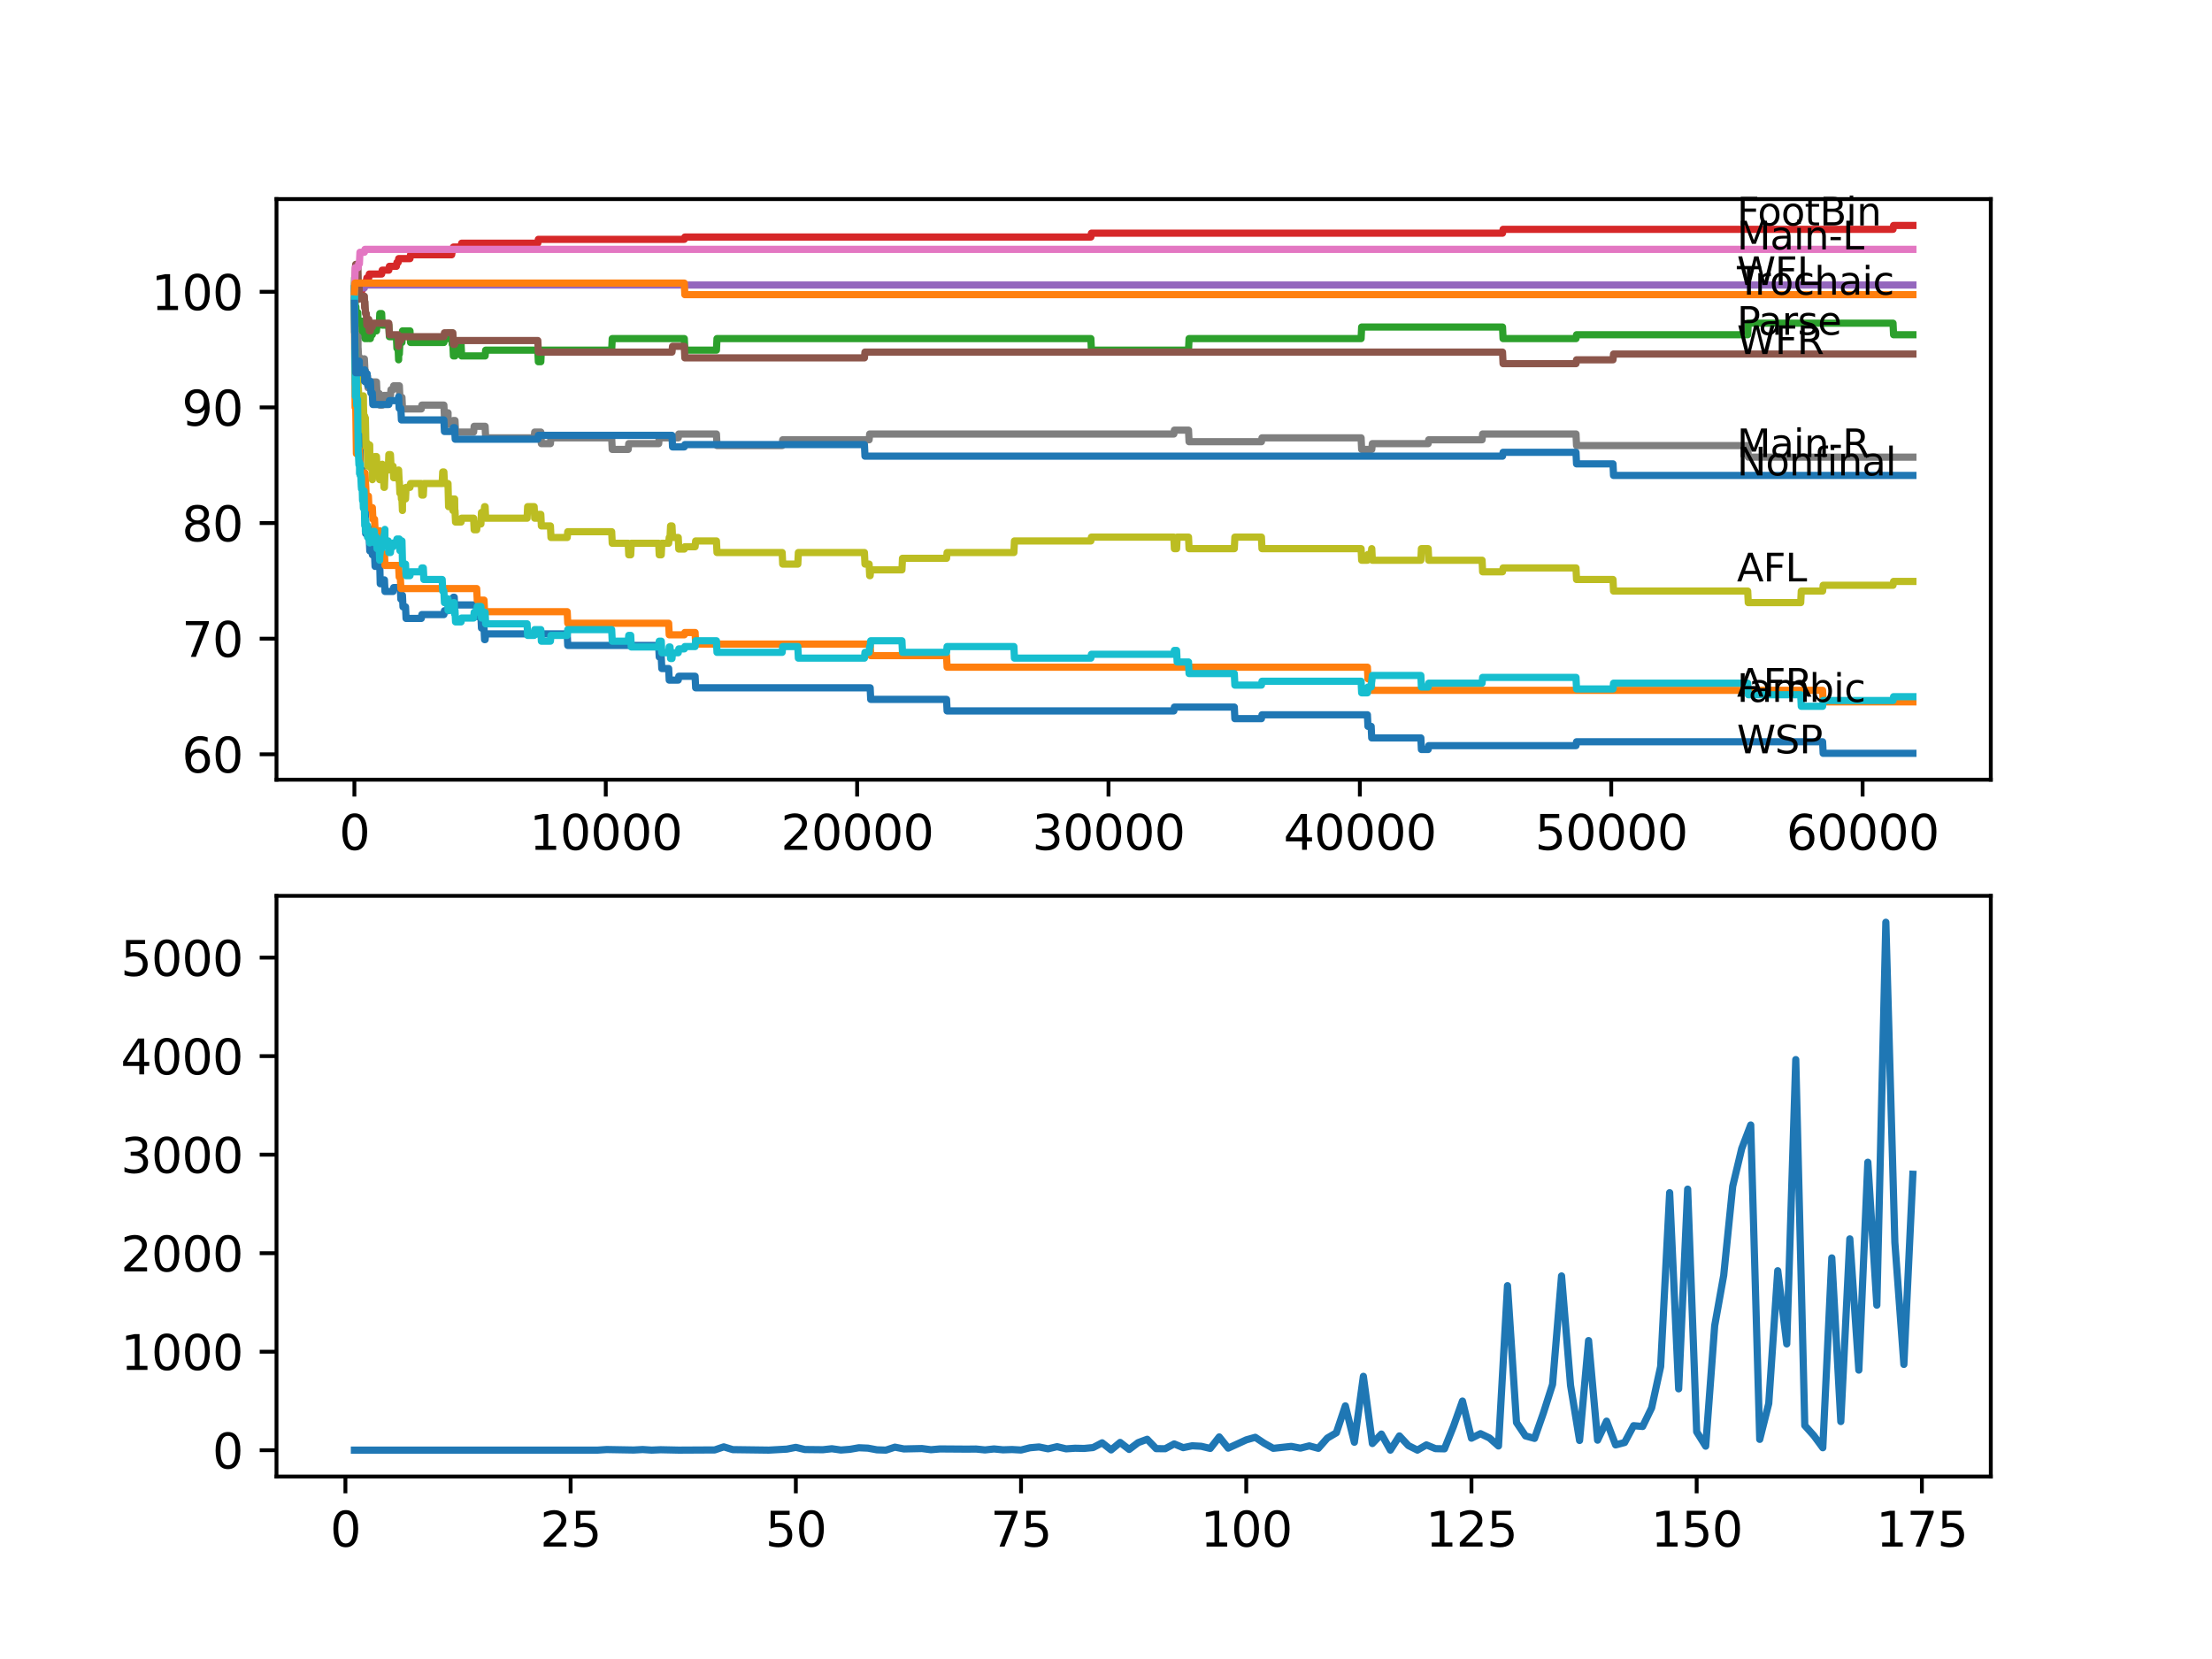 <?xml version="1.0" encoding="utf-8" standalone="no"?>
<!DOCTYPE svg PUBLIC "-//W3C//DTD SVG 1.1//EN"
  "http://www.w3.org/Graphics/SVG/1.1/DTD/svg11.dtd">
<svg xmlns:xlink="http://www.w3.org/1999/xlink" width="460.8pt" height="345.6pt" viewBox="0 0 460.8 345.6" xmlns="http://www.w3.org/2000/svg" version="1.1">
 <defs>
  <style type="text/css">*{stroke-linejoin: round; stroke-linecap: butt}</style>
 </defs>
 <g id="figure_1">
  <g id="patch_1">
   <path d="M 0 345.6 
L 460.8 345.6 
L 460.8 0 
L 0 0 
z
" style="fill: #ffffff"/>
  </g>
  <g id="axes_1">
   <g id="patch_2">
    <path d="M 57.6 162.432 
L 414.72 162.432 
L 414.72 41.472 
L 57.6 41.472 
z
" style="fill: #ffffff"/>
   </g>
   <g id="matplotlib.axis_1">
    <g id="xtick_1">
     <g id="line2d_1">
      <defs>
       <path id="mf531af4b86" d="M 0 0 
L 0 3.5 
" style="stroke: #000000; stroke-width: 0.8"/>
      </defs>
      <g>
       <use xlink:href="#mf531af4b86" x="73.827" y="162.432" style="stroke: #000000; stroke-width: 0.8"/>
      </g>
     </g>
     <g id="text_1">
      <!-- 0 -->
      <g transform="translate(70.646 177.03)scale(0.1 -0.1)">
       <defs>
        <path id="DejaVuSans-30" d="M 2034 4250 
Q 1547 4250 1301 3770 
Q 1056 3291 1056 2328 
Q 1056 1369 1301 889 
Q 1547 409 2034 409 
Q 2525 409 2770 889 
Q 3016 1369 3016 2328 
Q 3016 3291 2770 3770 
Q 2525 4250 2034 4250 
z
M 2034 4750 
Q 2819 4750 3233 4129 
Q 3647 3509 3647 2328 
Q 3647 1150 3233 529 
Q 2819 -91 2034 -91 
Q 1250 -91 836 529 
Q 422 1150 422 2328 
Q 422 3509 836 4129 
Q 1250 4750 2034 4750 
z
" transform="scale(0.016)"/>
       </defs>
       <use xlink:href="#DejaVuSans-30"/>
      </g>
     </g>
    </g>
    <g id="xtick_2">
     <g id="line2d_2">
      <g>
       <use xlink:href="#mf531af4b86" x="126.192" y="162.432" style="stroke: #000000; stroke-width: 0.8"/>
      </g>
     </g>
     <g id="text_2">
      <!-- 10000 -->
      <g transform="translate(110.286 177.03)scale(0.1 -0.1)">
       <defs>
        <path id="DejaVuSans-31" d="M 794 531 
L 1825 531 
L 1825 4091 
L 703 3866 
L 703 4441 
L 1819 4666 
L 2450 4666 
L 2450 531 
L 3481 531 
L 3481 0 
L 794 0 
L 794 531 
z
" transform="scale(0.016)"/>
       </defs>
       <use xlink:href="#DejaVuSans-31"/>
       <use xlink:href="#DejaVuSans-30" x="63.623"/>
       <use xlink:href="#DejaVuSans-30" x="127.246"/>
       <use xlink:href="#DejaVuSans-30" x="190.869"/>
       <use xlink:href="#DejaVuSans-30" x="254.492"/>
      </g>
     </g>
    </g>
    <g id="xtick_3">
     <g id="line2d_3">
      <g>
       <use xlink:href="#mf531af4b86" x="178.556" y="162.432" style="stroke: #000000; stroke-width: 0.8"/>
      </g>
     </g>
     <g id="text_3">
      <!-- 20000 -->
      <g transform="translate(162.65 177.03)scale(0.1 -0.1)">
       <defs>
        <path id="DejaVuSans-32" d="M 1228 531 
L 3431 531 
L 3431 0 
L 469 0 
L 469 531 
Q 828 903 1448 1529 
Q 2069 2156 2228 2338 
Q 2531 2678 2651 2914 
Q 2772 3150 2772 3378 
Q 2772 3750 2511 3984 
Q 2250 4219 1831 4219 
Q 1534 4219 1204 4116 
Q 875 4013 500 3803 
L 500 4441 
Q 881 4594 1212 4672 
Q 1544 4750 1819 4750 
Q 2544 4750 2975 4387 
Q 3406 4025 3406 3419 
Q 3406 3131 3298 2873 
Q 3191 2616 2906 2266 
Q 2828 2175 2409 1742 
Q 1991 1309 1228 531 
z
" transform="scale(0.016)"/>
       </defs>
       <use xlink:href="#DejaVuSans-32"/>
       <use xlink:href="#DejaVuSans-30" x="63.623"/>
       <use xlink:href="#DejaVuSans-30" x="127.246"/>
       <use xlink:href="#DejaVuSans-30" x="190.869"/>
       <use xlink:href="#DejaVuSans-30" x="254.492"/>
      </g>
     </g>
    </g>
    <g id="xtick_4">
     <g id="line2d_4">
      <g>
       <use xlink:href="#mf531af4b86" x="230.921" y="162.432" style="stroke: #000000; stroke-width: 0.8"/>
      </g>
     </g>
     <g id="text_4">
      <!-- 30000 -->
      <g transform="translate(215.015 177.03)scale(0.1 -0.1)">
       <defs>
        <path id="DejaVuSans-33" d="M 2597 2516 
Q 3050 2419 3304 2112 
Q 3559 1806 3559 1356 
Q 3559 666 3084 287 
Q 2609 -91 1734 -91 
Q 1441 -91 1130 -33 
Q 819 25 488 141 
L 488 750 
Q 750 597 1062 519 
Q 1375 441 1716 441 
Q 2309 441 2620 675 
Q 2931 909 2931 1356 
Q 2931 1769 2642 2001 
Q 2353 2234 1838 2234 
L 1294 2234 
L 1294 2753 
L 1863 2753 
Q 2328 2753 2575 2939 
Q 2822 3125 2822 3475 
Q 2822 3834 2567 4026 
Q 2313 4219 1838 4219 
Q 1578 4219 1281 4162 
Q 984 4106 628 3988 
L 628 4550 
Q 988 4650 1302 4700 
Q 1616 4750 1894 4750 
Q 2613 4750 3031 4423 
Q 3450 4097 3450 3541 
Q 3450 3153 3228 2886 
Q 3006 2619 2597 2516 
z
" transform="scale(0.016)"/>
       </defs>
       <use xlink:href="#DejaVuSans-33"/>
       <use xlink:href="#DejaVuSans-30" x="63.623"/>
       <use xlink:href="#DejaVuSans-30" x="127.246"/>
       <use xlink:href="#DejaVuSans-30" x="190.869"/>
       <use xlink:href="#DejaVuSans-30" x="254.492"/>
      </g>
     </g>
    </g>
    <g id="xtick_5">
     <g id="line2d_5">
      <g>
       <use xlink:href="#mf531af4b86" x="283.285" y="162.432" style="stroke: #000000; stroke-width: 0.8"/>
      </g>
     </g>
     <g id="text_5">
      <!-- 40000 -->
      <g transform="translate(267.379 177.03)scale(0.1 -0.1)">
       <defs>
        <path id="DejaVuSans-34" d="M 2419 4116 
L 825 1625 
L 2419 1625 
L 2419 4116 
z
M 2253 4666 
L 3047 4666 
L 3047 1625 
L 3713 1625 
L 3713 1100 
L 3047 1100 
L 3047 0 
L 2419 0 
L 2419 1100 
L 313 1100 
L 313 1709 
L 2253 4666 
z
" transform="scale(0.016)"/>
       </defs>
       <use xlink:href="#DejaVuSans-34"/>
       <use xlink:href="#DejaVuSans-30" x="63.623"/>
       <use xlink:href="#DejaVuSans-30" x="127.246"/>
       <use xlink:href="#DejaVuSans-30" x="190.869"/>
       <use xlink:href="#DejaVuSans-30" x="254.492"/>
      </g>
     </g>
    </g>
    <g id="xtick_6">
     <g id="line2d_6">
      <g>
       <use xlink:href="#mf531af4b86" x="335.65" y="162.432" style="stroke: #000000; stroke-width: 0.8"/>
      </g>
     </g>
     <g id="text_6">
      <!-- 50000 -->
      <g transform="translate(319.744 177.03)scale(0.1 -0.1)">
       <defs>
        <path id="DejaVuSans-35" d="M 691 4666 
L 3169 4666 
L 3169 4134 
L 1269 4134 
L 1269 2991 
Q 1406 3038 1543 3061 
Q 1681 3084 1819 3084 
Q 2600 3084 3056 2656 
Q 3513 2228 3513 1497 
Q 3513 744 3044 326 
Q 2575 -91 1722 -91 
Q 1428 -91 1123 -41 
Q 819 9 494 109 
L 494 744 
Q 775 591 1075 516 
Q 1375 441 1709 441 
Q 2250 441 2565 725 
Q 2881 1009 2881 1497 
Q 2881 1984 2565 2268 
Q 2250 2553 1709 2553 
Q 1456 2553 1204 2497 
Q 953 2441 691 2322 
L 691 4666 
z
" transform="scale(0.016)"/>
       </defs>
       <use xlink:href="#DejaVuSans-35"/>
       <use xlink:href="#DejaVuSans-30" x="63.623"/>
       <use xlink:href="#DejaVuSans-30" x="127.246"/>
       <use xlink:href="#DejaVuSans-30" x="190.869"/>
       <use xlink:href="#DejaVuSans-30" x="254.492"/>
      </g>
     </g>
    </g>
    <g id="xtick_7">
     <g id="line2d_7">
      <g>
       <use xlink:href="#mf531af4b86" x="388.014" y="162.432" style="stroke: #000000; stroke-width: 0.8"/>
      </g>
     </g>
     <g id="text_7">
      <!-- 60000 -->
      <g transform="translate(372.108 177.03)scale(0.1 -0.1)">
       <defs>
        <path id="DejaVuSans-36" d="M 2113 2584 
Q 1688 2584 1439 2293 
Q 1191 2003 1191 1497 
Q 1191 994 1439 701 
Q 1688 409 2113 409 
Q 2538 409 2786 701 
Q 3034 994 3034 1497 
Q 3034 2003 2786 2293 
Q 2538 2584 2113 2584 
z
M 3366 4563 
L 3366 3988 
Q 3128 4100 2886 4159 
Q 2644 4219 2406 4219 
Q 1781 4219 1451 3797 
Q 1122 3375 1075 2522 
Q 1259 2794 1537 2939 
Q 1816 3084 2150 3084 
Q 2853 3084 3261 2657 
Q 3669 2231 3669 1497 
Q 3669 778 3244 343 
Q 2819 -91 2113 -91 
Q 1303 -91 875 529 
Q 447 1150 447 2328 
Q 447 3434 972 4092 
Q 1497 4750 2381 4750 
Q 2619 4750 2861 4703 
Q 3103 4656 3366 4563 
z
" transform="scale(0.016)"/>
       </defs>
       <use xlink:href="#DejaVuSans-36"/>
       <use xlink:href="#DejaVuSans-30" x="63.623"/>
       <use xlink:href="#DejaVuSans-30" x="127.246"/>
       <use xlink:href="#DejaVuSans-30" x="190.869"/>
       <use xlink:href="#DejaVuSans-30" x="254.492"/>
      </g>
     </g>
    </g>
   </g>
   <g id="matplotlib.axis_2">
    <g id="ytick_1">
     <g id="line2d_8">
      <defs>
       <path id="me600303ed0" d="M 0 0 
L -3.5 0 
" style="stroke: #000000; stroke-width: 0.8"/>
      </defs>
      <g>
       <use xlink:href="#me600303ed0" x="57.6" y="157.135" style="stroke: #000000; stroke-width: 0.8"/>
      </g>
     </g>
     <g id="text_8">
      <!-- 60 -->
      <g transform="translate(37.875 160.934)scale(0.1 -0.1)">
       <use xlink:href="#DejaVuSans-36"/>
       <use xlink:href="#DejaVuSans-30" x="63.623"/>
      </g>
     </g>
    </g>
    <g id="ytick_2">
     <g id="line2d_9">
      <g>
       <use xlink:href="#me600303ed0" x="57.6" y="133.046" style="stroke: #000000; stroke-width: 0.8"/>
      </g>
     </g>
     <g id="text_9">
      <!-- 70 -->
      <g transform="translate(37.875 136.845)scale(0.1 -0.1)">
       <defs>
        <path id="DejaVuSans-37" d="M 525 4666 
L 3525 4666 
L 3525 4397 
L 1831 0 
L 1172 0 
L 2766 4134 
L 525 4134 
L 525 4666 
z
" transform="scale(0.016)"/>
       </defs>
       <use xlink:href="#DejaVuSans-37"/>
       <use xlink:href="#DejaVuSans-30" x="63.623"/>
      </g>
     </g>
    </g>
    <g id="ytick_3">
     <g id="line2d_10">
      <g>
       <use xlink:href="#me600303ed0" x="57.6" y="108.958" style="stroke: #000000; stroke-width: 0.8"/>
      </g>
     </g>
     <g id="text_10">
      <!-- 80 -->
      <g transform="translate(37.875 112.757)scale(0.1 -0.1)">
       <defs>
        <path id="DejaVuSans-38" d="M 2034 2216 
Q 1584 2216 1326 1975 
Q 1069 1734 1069 1313 
Q 1069 891 1326 650 
Q 1584 409 2034 409 
Q 2484 409 2743 651 
Q 3003 894 3003 1313 
Q 3003 1734 2745 1975 
Q 2488 2216 2034 2216 
z
M 1403 2484 
Q 997 2584 770 2862 
Q 544 3141 544 3541 
Q 544 4100 942 4425 
Q 1341 4750 2034 4750 
Q 2731 4750 3128 4425 
Q 3525 4100 3525 3541 
Q 3525 3141 3298 2862 
Q 3072 2584 2669 2484 
Q 3125 2378 3379 2068 
Q 3634 1759 3634 1313 
Q 3634 634 3220 271 
Q 2806 -91 2034 -91 
Q 1263 -91 848 271 
Q 434 634 434 1313 
Q 434 1759 690 2068 
Q 947 2378 1403 2484 
z
M 1172 3481 
Q 1172 3119 1398 2916 
Q 1625 2713 2034 2713 
Q 2441 2713 2670 2916 
Q 2900 3119 2900 3481 
Q 2900 3844 2670 4047 
Q 2441 4250 2034 4250 
Q 1625 4250 1398 4047 
Q 1172 3844 1172 3481 
z
" transform="scale(0.016)"/>
       </defs>
       <use xlink:href="#DejaVuSans-38"/>
       <use xlink:href="#DejaVuSans-30" x="63.623"/>
      </g>
     </g>
    </g>
    <g id="ytick_4">
     <g id="line2d_11">
      <g>
       <use xlink:href="#me600303ed0" x="57.6" y="84.869" style="stroke: #000000; stroke-width: 0.8"/>
      </g>
     </g>
     <g id="text_11">
      <!-- 90 -->
      <g transform="translate(37.875 88.669)scale(0.1 -0.1)">
       <defs>
        <path id="DejaVuSans-39" d="M 703 97 
L 703 672 
Q 941 559 1184 500 
Q 1428 441 1663 441 
Q 2288 441 2617 861 
Q 2947 1281 2994 2138 
Q 2813 1869 2534 1725 
Q 2256 1581 1919 1581 
Q 1219 1581 811 2004 
Q 403 2428 403 3163 
Q 403 3881 828 4315 
Q 1253 4750 1959 4750 
Q 2769 4750 3195 4129 
Q 3622 3509 3622 2328 
Q 3622 1225 3098 567 
Q 2575 -91 1691 -91 
Q 1453 -91 1209 -44 
Q 966 3 703 97 
z
M 1959 2075 
Q 2384 2075 2632 2365 
Q 2881 2656 2881 3163 
Q 2881 3666 2632 3958 
Q 2384 4250 1959 4250 
Q 1534 4250 1286 3958 
Q 1038 3666 1038 3163 
Q 1038 2656 1286 2365 
Q 1534 2075 1959 2075 
z
" transform="scale(0.016)"/>
       </defs>
       <use xlink:href="#DejaVuSans-39"/>
       <use xlink:href="#DejaVuSans-30" x="63.623"/>
      </g>
     </g>
    </g>
    <g id="ytick_5">
     <g id="line2d_12">
      <g>
       <use xlink:href="#me600303ed0" x="57.6" y="60.781" style="stroke: #000000; stroke-width: 0.8"/>
      </g>
     </g>
     <g id="text_12">
      <!-- 100 -->
      <g transform="translate(31.512 64.58)scale(0.1 -0.1)">
       <use xlink:href="#DejaVuSans-31"/>
       <use xlink:href="#DejaVuSans-30" x="63.623"/>
       <use xlink:href="#DejaVuSans-30" x="127.246"/>
      </g>
     </g>
    </g>
   </g>
   <g id="line2d_13">
    <path d="M 73.833 63.19 
L 73.848 61.985 
L 73.875 69.212 
L 73.906 67.405 
L 73.927 67.405 
L 74.063 79.048 
L 74.074 79.048 
L 74.115 77.442 
L 74.121 79.851 
L 74.189 78.245 
L 74.194 78.245 
L 74.33 90.289 
L 74.487 90.289 
L 74.566 88.282 
L 74.571 90.691 
L 74.597 89.486 
L 74.66 89.486 
L 74.775 88.282 
L 74.849 88.282 
L 74.964 90.691 
L 74.974 90.691 
L 75.1 97.917 
L 75.461 97.917 
L 75.576 100.326 
L 75.613 100.326 
L 75.728 102.735 
L 75.854 102.735 
L 75.969 105.144 
L 76.043 105.144 
L 76.158 108.757 
L 76.168 108.757 
L 76.179 111.166 
L 76.278 109.961 
L 76.744 109.961 
L 76.859 112.37 
L 76.922 112.37 
L 77.037 114.779 
L 77.158 114.779 
L 77.273 113.976 
L 77.551 113.976 
L 77.566 113.173 
L 77.572 115.582 
L 77.65 115.582 
L 78.022 115.582 
L 78.137 117.991 
L 78.425 117.991 
L 78.54 116.786 
L 79.09 116.786 
L 79.211 121.604 
L 79.876 121.604 
L 79.991 120.801 
L 80.085 120.801 
L 80.2 123.21 
L 81.886 123.21 
L 82.002 122.407 
L 83.394 122.407 
L 83.504 124.816 
L 83.62 124.013 
L 83.834 124.013 
L 83.95 126.422 
L 84.478 126.422 
L 84.594 128.831 
L 87.762 128.831 
L 87.877 128.028 
L 92.469 128.028 
L 92.584 127.225 
L 93.328 127.225 
L 93.448 125.217 
L 94.344 125.217 
L 94.459 124.414 
L 94.627 124.414 
L 94.71 126.823 
L 94.737 126.02 
L 99.303 126.02 
L 99.418 128.429 
L 100.183 128.429 
L 100.298 130.838 
L 100.832 130.838 
L 100.947 133.247 
L 101.057 133.247 
L 101.172 132.042 
L 118.159 132.042 
L 118.274 134.451 
L 137.215 134.451 
L 137.33 136.86 
L 137.749 136.86 
L 137.864 139.269 
L 139.294 139.269 
L 139.409 141.678 
L 141.289 141.678 
L 141.404 140.875 
L 144.802 140.875 
L 144.918 143.284 
L 181.269 143.284 
L 181.384 145.693 
L 197.182 145.693 
L 197.298 148.101 
L 244.53 148.101 
L 244.646 147.298 
L 257.129 147.298 
L 257.245 149.707 
L 262.779 149.707 
L 262.895 148.904 
L 284.856 148.904 
L 284.972 151.313 
L 285.637 151.313 
L 285.752 153.722 
L 295.989 153.722 
L 296.104 156.131 
L 297.513 156.131 
L 297.628 155.328 
L 328.308 155.328 
L 328.424 154.525 
L 379.683 154.525 
L 379.798 156.934 
L 398.487 156.934 
L 398.487 156.934 
" clip-path="url(#p47af3b318c)" style="fill: none; stroke: #1f77b4; stroke-width: 1.5; stroke-linecap: square"/>
   </g>
   <g id="line2d_14">
    <path d="M 73.833 63.19 
L 73.979 84.869 
L 73.985 83.665 
L 73.99 83.665 
L 74.032 82.46 
L 74.037 84.869 
L 74.095 84.869 
L 74.115 84.869 
L 74.246 94.505 
L 74.602 94.505 
L 74.718 93.702 
L 74.849 93.702 
L 74.964 96.111 
L 74.974 96.111 
L 75.089 98.519 
L 76.043 98.519 
L 76.158 100.928 
L 76.168 100.928 
L 76.283 103.337 
L 76.744 103.337 
L 76.859 105.746 
L 77.566 105.746 
L 77.682 108.155 
L 78.022 108.155 
L 78.137 110.564 
L 79.09 110.564 
L 79.211 115.381 
L 80.085 115.381 
L 80.2 117.79 
L 83.038 117.79 
L 83.154 120.199 
L 83.394 120.199 
L 83.51 122.608 
L 99.303 122.608 
L 99.418 125.017 
L 100.832 125.017 
L 100.947 127.426 
L 118.159 127.426 
L 118.274 129.834 
L 139.294 129.834 
L 139.409 132.243 
L 142.551 132.243 
L 142.666 131.761 
L 144.802 131.761 
L 144.918 134.17 
L 181.269 134.17 
L 181.384 136.579 
L 197.182 136.579 
L 197.298 138.988 
L 284.856 138.988 
L 284.972 141.397 
L 285.637 141.397 
L 285.752 143.806 
L 379.683 143.806 
L 379.798 146.214 
L 398.487 146.214 
L 398.487 146.214 
" clip-path="url(#p47af3b318c)" style="fill: none; stroke: #ff7f0e; stroke-width: 1.5; stroke-linecap: square"/>
   </g>
   <g id="line2d_15">
    <path d="M 73.833 60.179 
L 73.875 57.89 
L 73.906 60.701 
L 73.943 59.898 
L 73.948 59.898 
L 73.958 57.89 
L 73.995 63.912 
L 74.032 63.912 
L 74.136 63.912 
L 74.252 67.526 
L 74.367 66.321 
L 74.487 66.321 
L 74.54 65.117 
L 74.545 67.526 
L 74.597 66.321 
L 74.602 66.321 
L 74.66 68.73 
L 74.712 67.526 
L 74.812 67.526 
L 74.849 69.934 
L 74.901 66.923 
L 74.917 66.923 
L 75.273 66.923 
L 75.299 69.332 
L 75.383 66.923 
L 75.529 66.923 
L 75.645 69.332 
L 75.964 69.332 
L 76.027 68.128 
L 76.032 70.537 
L 76.069 70.537 
L 76.111 70.537 
L 76.231 68.128 
L 76.31 68.128 
L 76.425 70.537 
L 76.556 70.537 
L 76.671 68.128 
L 76.818 68.128 
L 76.933 70.537 
L 77.158 70.537 
L 77.273 69.734 
L 77.551 69.734 
L 77.666 68.931 
L 78.425 68.931 
L 78.54 67.726 
L 79.006 67.726 
L 79.122 65.318 
L 79.504 65.318 
L 79.619 67.726 
L 80.996 67.726 
L 81.111 70.135 
L 82.572 70.135 
L 82.688 72.544 
L 82.939 72.544 
L 83.038 74.953 
L 83.049 73.748 
L 83.19 73.748 
L 83.305 71.34 
L 83.735 71.34 
L 83.85 68.931 
L 85.405 68.931 
L 85.52 71.34 
L 92.469 71.34 
L 92.584 70.537 
L 93.333 70.537 
L 93.448 69.332 
L 94.093 69.332 
L 94.208 71.741 
L 94.339 71.741 
L 94.454 74.15 
L 94.784 74.15 
L 94.899 71.741 
L 96.051 71.741 
L 96.166 74.15 
L 101.057 74.15 
L 101.172 72.946 
L 112.033 72.946 
L 112.148 75.354 
L 112.661 75.354 
L 112.776 72.946 
L 127.423 72.946 
L 127.538 70.537 
L 142.551 70.537 
L 142.666 72.946 
L 149.248 72.946 
L 149.363 70.537 
L 227.245 70.537 
L 227.36 72.946 
L 247.589 72.946 
L 247.704 70.537 
L 283.542 70.537 
L 283.657 68.128 
L 313.002 68.128 
L 313.117 70.537 
L 328.308 70.537 
L 328.424 69.734 
L 364.079 69.734 
L 364.194 67.325 
L 394.35 67.325 
L 394.466 69.734 
L 398.487 69.734 
L 398.487 69.734 
" clip-path="url(#p47af3b318c)" style="fill: none; stroke: #2ca02c; stroke-width: 1.5; stroke-linecap: square"/>
   </g>
   <g id="line2d_16">
    <path d="M 73.833 60.781 
L 73.838 60.781 
L 73.843 63.19 
L 73.906 60.701 
L 73.948 60.701 
L 73.958 60.701 
L 73.99 60.098 
L 73.995 62.507 
L 74.053 62.507 
L 74.136 62.507 
L 74.257 60.299 
L 74.54 60.299 
L 74.602 59.496 
L 74.608 61.905 
L 74.639 61.905 
L 74.812 61.905 
L 74.927 61.102 
L 75.273 61.102 
L 75.388 60.299 
L 75.529 60.299 
L 75.645 59.496 
L 76.027 59.496 
L 76.142 58.693 
L 76.31 58.693 
L 76.425 57.89 
L 76.818 57.89 
L 76.933 57.087 
L 79.504 57.087 
L 79.619 56.284 
L 80.996 56.284 
L 81.111 55.481 
L 82.572 55.481 
L 82.688 54.678 
L 82.939 54.678 
L 83.054 53.876 
L 85.405 53.876 
L 85.52 53.073 
L 94.093 53.073 
L 94.208 52.27 
L 94.339 52.27 
L 94.454 51.467 
L 96.051 51.467 
L 96.166 50.664 
L 112.033 50.664 
L 112.148 49.861 
L 142.551 49.861 
L 142.666 49.379 
L 227.245 49.379 
L 227.36 48.576 
L 313.002 48.576 
L 313.117 47.773 
L 394.35 47.773 
L 394.466 46.97 
L 398.487 46.97 
L 398.487 46.97 
" clip-path="url(#p47af3b318c)" style="fill: none; stroke: #d62728; stroke-width: 1.5; stroke-linecap: square"/>
   </g>
   <g id="line2d_17">
    <path d="M 73.833 60.781 
L 73.885 60.781 
L 74 59.978 
L 75.906 59.978 
L 76.022 59.376 
L 398.487 59.376 
L 398.487 59.376 
" clip-path="url(#p47af3b318c)" style="fill: none; stroke: #9467bd; stroke-width: 1.5; stroke-linecap: square"/>
   </g>
   <g id="line2d_18">
    <path d="M 73.833 60.179 
L 73.964 57.489 
L 73.974 57.489 
L 74.095 55.08 
L 74.54 55.08 
L 74.66 59.898 
L 74.812 59.898 
L 74.849 62.306 
L 74.922 61.704 
L 75.906 61.704 
L 75.964 64.113 
L 76.016 62.909 
L 76.027 62.909 
L 76.142 65.318 
L 76.31 65.318 
L 76.425 67.726 
L 76.482 67.726 
L 76.598 66.522 
L 76.818 66.522 
L 76.933 68.931 
L 77.158 68.931 
L 77.273 68.128 
L 77.551 68.128 
L 77.666 67.325 
L 80.996 67.325 
L 81.111 69.734 
L 82.939 69.734 
L 83.038 72.143 
L 83.049 70.938 
L 83.504 70.938 
L 83.62 70.135 
L 92.469 70.135 
L 92.584 69.332 
L 94.339 69.332 
L 94.454 71.741 
L 94.71 71.741 
L 94.826 70.938 
L 112.033 70.938 
L 112.148 73.347 
L 139.985 73.347 
L 140.1 72.143 
L 142.551 72.143 
L 142.666 74.551 
L 180.075 74.551 
L 180.19 73.347 
L 313.002 73.347 
L 313.117 75.756 
L 328.308 75.756 
L 328.424 74.953 
L 336.016 74.953 
L 336.132 73.748 
L 398.487 73.748 
L 398.487 73.748 
" clip-path="url(#p47af3b318c)" style="fill: none; stroke: #8c564b; stroke-width: 1.5; stroke-linecap: square"/>
   </g>
   <g id="line2d_19">
    <path d="M 73.833 60.781 
L 73.843 60.781 
L 73.995 55.762 
L 74.602 55.762 
L 74.718 54.96 
L 74.87 54.96 
L 74.985 52.551 
L 75.906 52.551 
L 76.022 51.948 
L 398.487 51.948 
L 398.487 51.948 
" clip-path="url(#p47af3b318c)" style="fill: none; stroke: #e377c2; stroke-width: 1.5; stroke-linecap: square"/>
   </g>
   <g id="line2d_20">
    <path d="M 73.833 60.179 
L 73.838 60.179 
L 73.958 70.135 
L 73.964 69.533 
L 73.979 68.329 
L 73.995 73.146 
L 74.063 71.942 
L 74.074 71.942 
L 74.147 69.533 
L 74.189 71.139 
L 74.194 71.139 
L 74.199 70.336 
L 74.205 72.745 
L 74.294 72.143 
L 74.309 72.143 
L 74.424 70.938 
L 74.519 70.938 
L 74.576 70.135 
L 74.582 72.544 
L 74.602 72.544 
L 74.718 74.953 
L 74.849 74.953 
L 74.87 74.351 
L 74.901 79.168 
L 74.922 79.168 
L 74.974 79.168 
L 75.095 77.161 
L 75.294 77.161 
L 75.299 75.957 
L 75.304 78.365 
L 75.398 78.365 
L 75.702 78.365 
L 75.828 74.752 
L 75.906 74.752 
L 76.022 77.161 
L 76.111 77.161 
L 76.132 79.57 
L 76.221 78.365 
L 76.556 78.365 
L 76.671 80.774 
L 77.016 80.774 
L 77.132 79.57 
L 78.425 79.57 
L 78.54 81.979 
L 79.006 81.979 
L 79.122 84.388 
L 79.64 84.388 
L 79.755 83.183 
L 79.876 83.183 
L 79.991 82.38 
L 81.337 82.38 
L 81.452 81.176 
L 81.886 81.176 
L 82.002 80.373 
L 83.19 80.373 
L 83.305 82.782 
L 83.735 82.782 
L 83.85 85.19 
L 87.762 85.19 
L 87.877 84.388 
L 92.469 84.388 
L 92.584 86.796 
L 93.328 86.796 
L 93.333 85.993 
L 93.338 88.402 
L 93.428 88.402 
L 94.344 88.402 
L 94.459 87.599 
L 94.784 87.599 
L 94.899 90.008 
L 98.664 90.008 
L 98.779 88.804 
L 101.057 88.804 
L 101.172 91.213 
L 111.273 91.213 
L 111.389 90.008 
L 112.661 90.008 
L 112.776 92.417 
L 114.661 92.417 
L 114.777 91.213 
L 127.423 91.213 
L 127.538 93.621 
L 130.868 93.621 
L 130.983 92.417 
L 137.215 92.417 
L 137.33 91.213 
L 141.289 91.213 
L 141.404 90.41 
L 149.248 90.41 
L 149.363 92.818 
L 162.936 92.818 
L 163.051 91.614 
L 181.054 91.614 
L 181.169 90.41 
L 244.53 90.41 
L 244.646 89.607 
L 247.589 89.607 
L 247.704 92.016 
L 262.779 92.016 
L 262.895 91.213 
L 283.542 91.213 
L 283.657 93.621 
L 285.767 93.621 
L 285.883 92.417 
L 297.513 92.417 
L 297.628 91.614 
L 308.745 91.614 
L 308.86 90.41 
L 328.308 90.41 
L 328.424 92.818 
L 364.079 92.818 
L 364.194 95.227 
L 398.487 95.227 
L 398.487 95.227 
" clip-path="url(#p47af3b318c)" style="fill: none; stroke: #7f7f7f; stroke-width: 1.5; stroke-linecap: square"/>
   </g>
   <g id="line2d_21">
    <path d="M 73.833 63.19 
L 73.958 70.416 
L 73.964 69.814 
L 73.985 77.041 
L 74.042 73.427 
L 74.168 80.654 
L 74.194 80.654 
L 74.205 82.26 
L 74.309 76.84 
L 74.424 79.249 
L 74.487 79.249 
L 74.54 84.066 
L 74.576 78.446 
L 74.597 80.855 
L 74.66 80.855 
L 74.775 83.263 
L 74.812 83.263 
L 74.849 82.46 
L 74.854 84.869 
L 74.896 84.869 
L 75.011 88.884 
L 75.032 88.884 
L 75.147 86.475 
L 75.163 86.475 
L 75.278 83.263 
L 75.294 83.263 
L 75.414 88.081 
L 75.461 88.081 
L 75.576 84.869 
L 75.613 84.869 
L 75.702 82.46 
L 75.723 84.869 
L 75.728 84.869 
L 75.849 89.687 
L 75.854 89.687 
L 75.964 86.676 
L 76.027 89.085 
L 76.074 87.077 
L 76.111 87.077 
L 76.231 93.1 
L 76.31 93.1 
L 76.425 92.297 
L 76.482 92.297 
L 76.603 97.114 
L 76.744 97.114 
L 76.859 95.107 
L 76.922 95.107 
L 77.016 92.698 
L 77.032 95.107 
L 77.158 95.107 
L 77.273 97.516 
L 77.551 97.516 
L 77.566 99.925 
L 77.661 98.72 
L 77.98 98.72 
L 78.095 95.107 
L 78.425 95.107 
L 78.54 97.516 
L 79.006 97.516 
L 79.09 99.925 
L 79.116 98.72 
L 79.169 98.72 
L 79.284 97.516 
L 79.504 97.516 
L 79.619 96.713 
L 79.64 96.713 
L 79.755 99.122 
L 79.876 99.122 
L 79.991 101.53 
L 80.085 101.53 
L 80.211 97.917 
L 80.886 97.917 
L 81.001 94.705 
L 81.337 94.705 
L 81.452 97.114 
L 81.886 97.114 
L 82.002 99.523 
L 82.572 99.523 
L 82.688 98.72 
L 82.939 98.72 
L 83.038 97.917 
L 83.154 100.326 
L 83.19 100.326 
L 83.305 102.735 
L 83.394 102.735 
L 83.504 101.53 
L 83.62 103.939 
L 83.735 103.939 
L 83.834 106.348 
L 83.845 103.939 
L 84.478 103.939 
L 84.594 101.53 
L 85.405 101.53 
L 85.52 100.728 
L 87.762 100.728 
L 87.877 103.136 
L 88.186 103.136 
L 88.301 100.728 
L 92.113 100.728 
L 92.228 98.319 
L 92.469 98.319 
L 92.584 100.728 
L 93.328 100.728 
L 93.448 105.545 
L 94.093 105.545 
L 94.208 104.742 
L 94.339 104.742 
L 94.344 103.939 
L 94.349 106.348 
L 94.438 106.348 
L 94.627 106.348 
L 94.71 103.939 
L 94.737 106.348 
L 94.784 106.348 
L 94.899 108.757 
L 96.051 108.757 
L 96.166 107.954 
L 98.664 107.954 
L 98.779 110.363 
L 99.303 110.363 
L 99.418 109.158 
L 100.183 109.158 
L 100.298 106.75 
L 100.832 106.75 
L 100.947 105.545 
L 101.057 105.545 
L 101.172 107.954 
L 109.802 107.954 
L 109.917 105.545 
L 111.273 105.545 
L 111.389 107.954 
L 112.033 107.954 
L 112.148 107.151 
L 112.661 107.151 
L 112.776 109.56 
L 114.661 109.56 
L 114.777 111.969 
L 118.159 111.969 
L 118.274 110.764 
L 127.423 110.764 
L 127.538 113.173 
L 130.868 113.173 
L 130.983 115.582 
L 131.387 115.582 
L 131.502 113.173 
L 137.215 113.173 
L 137.33 115.582 
L 137.749 115.582 
L 137.864 113.173 
L 139.294 113.173 
L 139.409 111.969 
L 139.576 111.969 
L 139.692 109.56 
L 139.985 109.56 
L 140.1 111.969 
L 141.289 111.969 
L 141.404 114.378 
L 142.551 114.378 
L 142.666 113.896 
L 144.802 113.896 
L 144.918 112.691 
L 149.248 112.691 
L 149.363 115.1 
L 162.936 115.1 
L 163.051 117.509 
L 166.198 117.509 
L 166.314 115.1 
L 180.075 115.1 
L 180.19 117.509 
L 181.054 117.509 
L 181.169 119.918 
L 181.269 119.918 
L 181.384 118.714 
L 187.888 118.714 
L 188.003 116.305 
L 197.182 116.305 
L 197.298 115.1 
L 211.211 115.1 
L 211.326 112.691 
L 227.245 112.691 
L 227.36 111.888 
L 244.53 111.888 
L 244.646 114.297 
L 245.106 114.297 
L 245.222 111.888 
L 247.589 111.888 
L 247.704 114.297 
L 257.129 114.297 
L 257.245 111.888 
L 262.779 111.888 
L 262.895 114.297 
L 283.542 114.297 
L 283.657 116.706 
L 284.856 116.706 
L 284.972 115.502 
L 285.637 115.502 
L 285.752 114.297 
L 285.767 114.297 
L 285.883 116.706 
L 295.989 116.706 
L 296.104 114.297 
L 297.513 114.297 
L 297.628 116.706 
L 308.745 116.706 
L 308.86 119.115 
L 313.002 119.115 
L 313.117 118.312 
L 328.308 118.312 
L 328.424 120.721 
L 336.016 120.721 
L 336.132 123.13 
L 364.079 123.13 
L 364.194 125.539 
L 375.122 125.539 
L 375.237 123.13 
L 379.683 123.13 
L 379.798 121.925 
L 394.35 121.925 
L 394.466 121.122 
L 398.487 121.122 
L 398.487 121.122 
" clip-path="url(#p47af3b318c)" style="fill: none; stroke: #bcbd22; stroke-width: 1.5; stroke-linecap: square"/>
   </g>
   <g id="line2d_22">
    <path d="M 73.833 60.179 
L 73.838 60.179 
L 73.99 80.172 
L 74.011 80.172 
L 74.032 82.581 
L 74.084 78.566 
L 74.115 78.566 
L 74.147 76.96 
L 74.205 80.172 
L 74.215 80.172 
L 74.225 80.172 
L 74.236 77.763 
L 74.299 84.388 
L 74.32 83.183 
L 74.487 83.183 
L 74.618 94.424 
L 74.66 94.424 
L 74.775 96.833 
L 74.849 96.833 
L 74.896 96.231 
L 74.901 98.64 
L 74.943 98.64 
L 74.974 98.64 
L 75.032 96.632 
L 75.037 99.041 
L 75.079 99.041 
L 75.163 99.041 
L 75.273 101.45 
L 75.299 99.443 
L 75.304 101.852 
L 75.377 101.852 
L 75.461 101.852 
L 75.529 104.26 
L 75.571 103.458 
L 75.613 103.458 
L 75.702 105.866 
L 75.723 104.662 
L 75.728 104.662 
L 75.849 102.253 
L 75.854 102.253 
L 75.98 109.48 
L 76.043 109.48 
L 76.111 108.275 
L 76.116 110.684 
L 76.152 109.48 
L 76.168 109.48 
L 76.179 108.275 
L 76.184 110.684 
L 76.273 110.684 
L 76.482 110.684 
L 76.556 109.48 
L 76.561 111.888 
L 76.587 111.888 
L 76.744 111.888 
L 76.859 110.684 
L 76.922 110.684 
L 77.016 113.093 
L 77.032 111.888 
L 77.566 111.888 
L 77.682 110.684 
L 77.98 110.684 
L 78.022 113.093 
L 78.09 111.888 
L 78.425 111.888 
L 78.54 114.297 
L 79.006 114.297 
L 79.09 116.706 
L 79.116 115.502 
L 79.169 115.502 
L 79.284 114.297 
L 79.504 114.297 
L 79.619 113.494 
L 79.64 113.494 
L 79.755 112.29 
L 79.876 112.29 
L 79.991 111.487 
L 80.085 111.487 
L 80.179 110.283 
L 80.185 112.691 
L 80.19 112.691 
L 80.886 112.691 
L 81.001 115.1 
L 81.337 115.1 
L 81.452 113.896 
L 81.886 113.896 
L 82.002 113.093 
L 82.572 113.093 
L 82.688 112.29 
L 83.19 112.29 
L 83.305 114.699 
L 83.394 114.699 
L 83.51 112.691 
L 83.735 112.691 
L 83.855 117.509 
L 84.478 117.509 
L 84.594 119.918 
L 85.405 119.918 
L 85.52 119.115 
L 87.762 119.115 
L 87.877 118.312 
L 88.186 118.312 
L 88.301 120.721 
L 92.113 120.721 
L 92.228 123.13 
L 92.469 123.13 
L 92.584 125.539 
L 93.328 125.539 
L 93.333 124.736 
L 93.338 127.144 
L 93.428 127.144 
L 94.093 127.144 
L 94.208 126.342 
L 94.344 126.342 
L 94.459 125.539 
L 94.627 125.539 
L 94.71 127.947 
L 94.737 127.144 
L 94.784 127.144 
L 94.899 129.553 
L 96.051 129.553 
L 96.166 128.75 
L 98.664 128.75 
L 98.779 127.546 
L 99.303 127.546 
L 99.418 126.342 
L 100.183 126.342 
L 100.298 128.75 
L 100.832 128.75 
L 100.947 127.546 
L 101.057 127.546 
L 101.172 129.955 
L 109.802 129.955 
L 109.917 132.364 
L 111.273 132.364 
L 111.389 131.159 
L 112.661 131.159 
L 112.776 133.568 
L 114.661 133.568 
L 114.777 132.364 
L 118.159 132.364 
L 118.274 131.159 
L 127.423 131.159 
L 127.538 133.568 
L 130.868 133.568 
L 130.983 132.364 
L 131.387 132.364 
L 131.502 134.772 
L 137.215 134.772 
L 137.33 133.568 
L 137.749 133.568 
L 137.864 135.977 
L 139.294 135.977 
L 139.409 134.772 
L 139.576 134.772 
L 139.692 137.181 
L 139.985 137.181 
L 140.1 135.977 
L 141.289 135.977 
L 141.404 135.174 
L 142.551 135.174 
L 142.666 134.692 
L 144.802 134.692 
L 144.918 133.488 
L 149.248 133.488 
L 149.363 135.897 
L 162.936 135.897 
L 163.051 134.692 
L 166.198 134.692 
L 166.314 137.101 
L 180.075 137.101 
L 180.19 135.897 
L 181.054 135.897 
L 181.169 134.692 
L 181.269 134.692 
L 181.384 133.488 
L 187.888 133.488 
L 188.003 135.897 
L 197.182 135.897 
L 197.298 134.692 
L 211.211 134.692 
L 211.326 137.101 
L 227.245 137.101 
L 227.36 136.298 
L 244.53 136.298 
L 244.646 135.495 
L 245.106 135.495 
L 245.222 137.904 
L 247.589 137.904 
L 247.704 140.313 
L 257.129 140.313 
L 257.245 142.722 
L 262.779 142.722 
L 262.895 141.919 
L 283.542 141.919 
L 283.657 144.328 
L 284.856 144.328 
L 284.972 143.123 
L 285.637 143.123 
L 285.752 141.919 
L 285.767 141.919 
L 285.883 140.714 
L 295.989 140.714 
L 296.104 143.123 
L 297.513 143.123 
L 297.628 142.32 
L 308.745 142.32 
L 308.86 141.116 
L 328.308 141.116 
L 328.424 143.525 
L 336.016 143.525 
L 336.132 142.32 
L 364.079 142.32 
L 364.194 144.729 
L 375.122 144.729 
L 375.237 147.138 
L 379.683 147.138 
L 379.798 145.933 
L 394.35 145.933 
L 394.466 145.13 
L 398.487 145.13 
L 398.487 145.13 
" clip-path="url(#p47af3b318c)" style="fill: none; stroke: #17becf; stroke-width: 1.5; stroke-linecap: square"/>
   </g>
   <g id="line2d_23">
    <path d="M 73.833 63.19 
L 73.964 72.825 
L 73.974 72.825 
L 74.095 77.643 
L 74.54 77.643 
L 74.66 76.037 
L 74.812 76.037 
L 74.849 75.234 
L 74.854 77.643 
L 74.911 77.643 
L 75.906 77.643 
L 75.964 77.041 
L 75.969 79.449 
L 76.001 79.449 
L 76.027 79.449 
L 76.142 78.646 
L 76.31 78.646 
L 76.425 77.844 
L 76.482 77.844 
L 76.598 80.252 
L 76.818 80.252 
L 76.933 79.449 
L 77.158 79.449 
L 77.273 81.858 
L 77.551 81.858 
L 77.666 84.267 
L 80.996 84.267 
L 81.111 83.464 
L 82.939 83.464 
L 83.038 82.661 
L 83.154 85.07 
L 83.504 85.07 
L 83.62 87.479 
L 92.469 87.479 
L 92.584 89.888 
L 94.339 89.888 
L 94.454 89.085 
L 94.71 89.085 
L 94.826 91.494 
L 112.033 91.494 
L 112.148 90.691 
L 139.985 90.691 
L 140.1 93.1 
L 142.551 93.1 
L 142.666 92.618 
L 180.075 92.618 
L 180.19 95.027 
L 313.002 95.027 
L 313.117 94.224 
L 328.308 94.224 
L 328.424 96.632 
L 336.016 96.632 
L 336.132 99.041 
L 398.487 99.041 
L 398.487 99.041 
" clip-path="url(#p47af3b318c)" style="fill: none; stroke: #1f77b4; stroke-width: 1.5; stroke-linecap: square"/>
   </g>
   <g id="line2d_24">
    <path d="M 73.833 60.781 
L 73.958 58.974 
L 142.551 58.974 
L 142.666 61.383 
L 398.487 61.383 
L 398.487 61.383 
" clip-path="url(#p47af3b318c)" style="fill: none; stroke: #ff7f0e; stroke-width: 1.5; stroke-linecap: square"/>
   </g>
   <g id="patch_3">
    <path d="M 57.6 162.432 
L 57.6 41.472 
" style="fill: none; stroke: #000000; stroke-width: 0.8; stroke-linejoin: miter; stroke-linecap: square"/>
   </g>
   <g id="patch_4">
    <path d="M 414.72 162.432 
L 414.72 41.472 
" style="fill: none; stroke: #000000; stroke-width: 0.8; stroke-linejoin: miter; stroke-linecap: square"/>
   </g>
   <g id="patch_5">
    <path d="M 57.6 162.432 
L 414.72 162.432 
" style="fill: none; stroke: #000000; stroke-width: 0.8; stroke-linejoin: miter; stroke-linecap: square"/>
   </g>
   <g id="patch_6">
    <path d="M 57.6 41.472 
L 414.72 41.472 
" style="fill: none; stroke: #000000; stroke-width: 0.8; stroke-linejoin: miter; stroke-linecap: square"/>
   </g>
   <g id="text_13">
    <!-- WSP -->
    <g transform="translate(361.832 156.934)scale(0.08 -0.08)">
     <defs>
      <path id="DejaVuSans-57" d="M 213 4666 
L 850 4666 
L 1831 722 
L 2809 4666 
L 3519 4666 
L 4500 722 
L 5478 4666 
L 6119 4666 
L 4947 0 
L 4153 0 
L 3169 4050 
L 2175 0 
L 1381 0 
L 213 4666 
z
" transform="scale(0.016)"/>
      <path id="DejaVuSans-53" d="M 3425 4513 
L 3425 3897 
Q 3066 4069 2747 4153 
Q 2428 4238 2131 4238 
Q 1616 4238 1336 4038 
Q 1056 3838 1056 3469 
Q 1056 3159 1242 3001 
Q 1428 2844 1947 2747 
L 2328 2669 
Q 3034 2534 3370 2195 
Q 3706 1856 3706 1288 
Q 3706 609 3251 259 
Q 2797 -91 1919 -91 
Q 1588 -91 1214 -16 
Q 841 59 441 206 
L 441 856 
Q 825 641 1194 531 
Q 1563 422 1919 422 
Q 2459 422 2753 634 
Q 3047 847 3047 1241 
Q 3047 1584 2836 1778 
Q 2625 1972 2144 2069 
L 1759 2144 
Q 1053 2284 737 2584 
Q 422 2884 422 3419 
Q 422 4038 858 4394 
Q 1294 4750 2059 4750 
Q 2388 4750 2728 4690 
Q 3069 4631 3425 4513 
z
" transform="scale(0.016)"/>
      <path id="DejaVuSans-50" d="M 1259 4147 
L 1259 2394 
L 2053 2394 
Q 2494 2394 2734 2622 
Q 2975 2850 2975 3272 
Q 2975 3691 2734 3919 
Q 2494 4147 2053 4147 
L 1259 4147 
z
M 628 4666 
L 2053 4666 
Q 2838 4666 3239 4311 
Q 3641 3956 3641 3272 
Q 3641 2581 3239 2228 
Q 2838 1875 2053 1875 
L 1259 1875 
L 1259 0 
L 628 0 
L 628 4666 
z
" transform="scale(0.016)"/>
     </defs>
     <use xlink:href="#DejaVuSans-57"/>
     <use xlink:href="#DejaVuSans-53" x="98.877"/>
     <use xlink:href="#DejaVuSans-50" x="162.354"/>
    </g>
   </g>
   <g id="text_14">
    <!-- Iambic -->
    <g transform="translate(361.832 146.214)scale(0.08 -0.08)">
     <defs>
      <path id="DejaVuSans-49" d="M 628 4666 
L 1259 4666 
L 1259 0 
L 628 0 
L 628 4666 
z
" transform="scale(0.016)"/>
      <path id="DejaVuSans-61" d="M 2194 1759 
Q 1497 1759 1228 1600 
Q 959 1441 959 1056 
Q 959 750 1161 570 
Q 1363 391 1709 391 
Q 2188 391 2477 730 
Q 2766 1069 2766 1631 
L 2766 1759 
L 2194 1759 
z
M 3341 1997 
L 3341 0 
L 2766 0 
L 2766 531 
Q 2569 213 2275 61 
Q 1981 -91 1556 -91 
Q 1019 -91 701 211 
Q 384 513 384 1019 
Q 384 1609 779 1909 
Q 1175 2209 1959 2209 
L 2766 2209 
L 2766 2266 
Q 2766 2663 2505 2880 
Q 2244 3097 1772 3097 
Q 1472 3097 1187 3025 
Q 903 2953 641 2809 
L 641 3341 
Q 956 3463 1253 3523 
Q 1550 3584 1831 3584 
Q 2591 3584 2966 3190 
Q 3341 2797 3341 1997 
z
" transform="scale(0.016)"/>
      <path id="DejaVuSans-6d" d="M 3328 2828 
Q 3544 3216 3844 3400 
Q 4144 3584 4550 3584 
Q 5097 3584 5394 3201 
Q 5691 2819 5691 2113 
L 5691 0 
L 5113 0 
L 5113 2094 
Q 5113 2597 4934 2840 
Q 4756 3084 4391 3084 
Q 3944 3084 3684 2787 
Q 3425 2491 3425 1978 
L 3425 0 
L 2847 0 
L 2847 2094 
Q 2847 2600 2669 2842 
Q 2491 3084 2119 3084 
Q 1678 3084 1418 2786 
Q 1159 2488 1159 1978 
L 1159 0 
L 581 0 
L 581 3500 
L 1159 3500 
L 1159 2956 
Q 1356 3278 1631 3431 
Q 1906 3584 2284 3584 
Q 2666 3584 2933 3390 
Q 3200 3197 3328 2828 
z
" transform="scale(0.016)"/>
      <path id="DejaVuSans-62" d="M 3116 1747 
Q 3116 2381 2855 2742 
Q 2594 3103 2138 3103 
Q 1681 3103 1420 2742 
Q 1159 2381 1159 1747 
Q 1159 1113 1420 752 
Q 1681 391 2138 391 
Q 2594 391 2855 752 
Q 3116 1113 3116 1747 
z
M 1159 2969 
Q 1341 3281 1617 3432 
Q 1894 3584 2278 3584 
Q 2916 3584 3314 3078 
Q 3713 2572 3713 1747 
Q 3713 922 3314 415 
Q 2916 -91 2278 -91 
Q 1894 -91 1617 61 
Q 1341 213 1159 525 
L 1159 0 
L 581 0 
L 581 4863 
L 1159 4863 
L 1159 2969 
z
" transform="scale(0.016)"/>
      <path id="DejaVuSans-69" d="M 603 3500 
L 1178 3500 
L 1178 0 
L 603 0 
L 603 3500 
z
M 603 4863 
L 1178 4863 
L 1178 4134 
L 603 4134 
L 603 4863 
z
" transform="scale(0.016)"/>
      <path id="DejaVuSans-63" d="M 3122 3366 
L 3122 2828 
Q 2878 2963 2633 3030 
Q 2388 3097 2138 3097 
Q 1578 3097 1268 2742 
Q 959 2388 959 1747 
Q 959 1106 1268 751 
Q 1578 397 2138 397 
Q 2388 397 2633 464 
Q 2878 531 3122 666 
L 3122 134 
Q 2881 22 2623 -34 
Q 2366 -91 2075 -91 
Q 1284 -91 818 406 
Q 353 903 353 1747 
Q 353 2603 823 3093 
Q 1294 3584 2113 3584 
Q 2378 3584 2631 3529 
Q 2884 3475 3122 3366 
z
" transform="scale(0.016)"/>
     </defs>
     <use xlink:href="#DejaVuSans-49"/>
     <use xlink:href="#DejaVuSans-61" x="29.492"/>
     <use xlink:href="#DejaVuSans-6d" x="90.771"/>
     <use xlink:href="#DejaVuSans-62" x="188.184"/>
     <use xlink:href="#DejaVuSans-69" x="251.66"/>
     <use xlink:href="#DejaVuSans-63" x="279.443"/>
    </g>
   </g>
   <g id="text_15">
    <!-- Parse -->
    <g transform="translate(361.832 69.734)scale(0.08 -0.08)">
     <defs>
      <path id="DejaVuSans-72" d="M 2631 2963 
Q 2534 3019 2420 3045 
Q 2306 3072 2169 3072 
Q 1681 3072 1420 2755 
Q 1159 2438 1159 1844 
L 1159 0 
L 581 0 
L 581 3500 
L 1159 3500 
L 1159 2956 
Q 1341 3275 1631 3429 
Q 1922 3584 2338 3584 
Q 2397 3584 2469 3576 
Q 2541 3569 2628 3553 
L 2631 2963 
z
" transform="scale(0.016)"/>
      <path id="DejaVuSans-73" d="M 2834 3397 
L 2834 2853 
Q 2591 2978 2328 3040 
Q 2066 3103 1784 3103 
Q 1356 3103 1142 2972 
Q 928 2841 928 2578 
Q 928 2378 1081 2264 
Q 1234 2150 1697 2047 
L 1894 2003 
Q 2506 1872 2764 1633 
Q 3022 1394 3022 966 
Q 3022 478 2636 193 
Q 2250 -91 1575 -91 
Q 1294 -91 989 -36 
Q 684 19 347 128 
L 347 722 
Q 666 556 975 473 
Q 1284 391 1588 391 
Q 1994 391 2212 530 
Q 2431 669 2431 922 
Q 2431 1156 2273 1281 
Q 2116 1406 1581 1522 
L 1381 1569 
Q 847 1681 609 1914 
Q 372 2147 372 2553 
Q 372 3047 722 3315 
Q 1072 3584 1716 3584 
Q 2034 3584 2315 3537 
Q 2597 3491 2834 3397 
z
" transform="scale(0.016)"/>
      <path id="DejaVuSans-65" d="M 3597 1894 
L 3597 1613 
L 953 1613 
Q 991 1019 1311 708 
Q 1631 397 2203 397 
Q 2534 397 2845 478 
Q 3156 559 3463 722 
L 3463 178 
Q 3153 47 2828 -22 
Q 2503 -91 2169 -91 
Q 1331 -91 842 396 
Q 353 884 353 1716 
Q 353 2575 817 3079 
Q 1281 3584 2069 3584 
Q 2775 3584 3186 3129 
Q 3597 2675 3597 1894 
z
M 3022 2063 
Q 3016 2534 2758 2815 
Q 2500 3097 2075 3097 
Q 1594 3097 1305 2825 
Q 1016 2553 972 2059 
L 3022 2063 
z
" transform="scale(0.016)"/>
     </defs>
     <use xlink:href="#DejaVuSans-50"/>
     <use xlink:href="#DejaVuSans-61" x="55.803"/>
     <use xlink:href="#DejaVuSans-72" x="117.082"/>
     <use xlink:href="#DejaVuSans-73" x="158.195"/>
     <use xlink:href="#DejaVuSans-65" x="210.295"/>
    </g>
   </g>
   <g id="text_16">
    <!-- FootBin -->
    <g transform="translate(361.832 46.97)scale(0.08 -0.08)">
     <defs>
      <path id="DejaVuSans-46" d="M 628 4666 
L 3309 4666 
L 3309 4134 
L 1259 4134 
L 1259 2759 
L 3109 2759 
L 3109 2228 
L 1259 2228 
L 1259 0 
L 628 0 
L 628 4666 
z
" transform="scale(0.016)"/>
      <path id="DejaVuSans-6f" d="M 1959 3097 
Q 1497 3097 1228 2736 
Q 959 2375 959 1747 
Q 959 1119 1226 758 
Q 1494 397 1959 397 
Q 2419 397 2687 759 
Q 2956 1122 2956 1747 
Q 2956 2369 2687 2733 
Q 2419 3097 1959 3097 
z
M 1959 3584 
Q 2709 3584 3137 3096 
Q 3566 2609 3566 1747 
Q 3566 888 3137 398 
Q 2709 -91 1959 -91 
Q 1206 -91 779 398 
Q 353 888 353 1747 
Q 353 2609 779 3096 
Q 1206 3584 1959 3584 
z
" transform="scale(0.016)"/>
      <path id="DejaVuSans-74" d="M 1172 4494 
L 1172 3500 
L 2356 3500 
L 2356 3053 
L 1172 3053 
L 1172 1153 
Q 1172 725 1289 603 
Q 1406 481 1766 481 
L 2356 481 
L 2356 0 
L 1766 0 
Q 1100 0 847 248 
Q 594 497 594 1153 
L 594 3053 
L 172 3053 
L 172 3500 
L 594 3500 
L 594 4494 
L 1172 4494 
z
" transform="scale(0.016)"/>
      <path id="DejaVuSans-42" d="M 1259 2228 
L 1259 519 
L 2272 519 
Q 2781 519 3026 730 
Q 3272 941 3272 1375 
Q 3272 1813 3026 2020 
Q 2781 2228 2272 2228 
L 1259 2228 
z
M 1259 4147 
L 1259 2741 
L 2194 2741 
Q 2656 2741 2882 2914 
Q 3109 3088 3109 3444 
Q 3109 3797 2882 3972 
Q 2656 4147 2194 4147 
L 1259 4147 
z
M 628 4666 
L 2241 4666 
Q 2963 4666 3353 4366 
Q 3744 4066 3744 3513 
Q 3744 3084 3544 2831 
Q 3344 2578 2956 2516 
Q 3422 2416 3680 2098 
Q 3938 1781 3938 1306 
Q 3938 681 3513 340 
Q 3088 0 2303 0 
L 628 0 
L 628 4666 
z
" transform="scale(0.016)"/>
      <path id="DejaVuSans-6e" d="M 3513 2113 
L 3513 0 
L 2938 0 
L 2938 2094 
Q 2938 2591 2744 2837 
Q 2550 3084 2163 3084 
Q 1697 3084 1428 2787 
Q 1159 2491 1159 1978 
L 1159 0 
L 581 0 
L 581 3500 
L 1159 3500 
L 1159 2956 
Q 1366 3272 1645 3428 
Q 1925 3584 2291 3584 
Q 2894 3584 3203 3211 
Q 3513 2838 3513 2113 
z
" transform="scale(0.016)"/>
     </defs>
     <use xlink:href="#DejaVuSans-46"/>
     <use xlink:href="#DejaVuSans-6f" x="53.895"/>
     <use xlink:href="#DejaVuSans-6f" x="115.076"/>
     <use xlink:href="#DejaVuSans-74" x="176.258"/>
     <use xlink:href="#DejaVuSans-42" x="215.467"/>
     <use xlink:href="#DejaVuSans-69" x="284.07"/>
     <use xlink:href="#DejaVuSans-6e" x="311.854"/>
    </g>
   </g>
   <g id="text_17">
    <!-- WFL -->
    <g transform="translate(361.832 59.376)scale(0.08 -0.08)">
     <defs>
      <path id="DejaVuSans-4c" d="M 628 4666 
L 1259 4666 
L 1259 531 
L 3531 531 
L 3531 0 
L 628 0 
L 628 4666 
z
" transform="scale(0.016)"/>
     </defs>
     <use xlink:href="#DejaVuSans-57"/>
     <use xlink:href="#DejaVuSans-46" x="98.877"/>
     <use xlink:href="#DejaVuSans-4c" x="156.396"/>
    </g>
   </g>
   <g id="text_18">
    <!-- WFR -->
    <g transform="translate(361.832 73.748)scale(0.08 -0.08)">
     <defs>
      <path id="DejaVuSans-52" d="M 2841 2188 
Q 3044 2119 3236 1894 
Q 3428 1669 3622 1275 
L 4263 0 
L 3584 0 
L 2988 1197 
Q 2756 1666 2539 1819 
Q 2322 1972 1947 1972 
L 1259 1972 
L 1259 0 
L 628 0 
L 628 4666 
L 2053 4666 
Q 2853 4666 3247 4331 
Q 3641 3997 3641 3322 
Q 3641 2881 3436 2590 
Q 3231 2300 2841 2188 
z
M 1259 4147 
L 1259 2491 
L 2053 2491 
Q 2509 2491 2742 2702 
Q 2975 2913 2975 3322 
Q 2975 3731 2742 3939 
Q 2509 4147 2053 4147 
L 1259 4147 
z
" transform="scale(0.016)"/>
     </defs>
     <use xlink:href="#DejaVuSans-57"/>
     <use xlink:href="#DejaVuSans-46" x="98.877"/>
     <use xlink:href="#DejaVuSans-52" x="156.396"/>
    </g>
   </g>
   <g id="text_19">
    <!-- Main-L -->
    <g transform="translate(361.832 51.948)scale(0.08 -0.08)">
     <defs>
      <path id="DejaVuSans-4d" d="M 628 4666 
L 1569 4666 
L 2759 1491 
L 3956 4666 
L 4897 4666 
L 4897 0 
L 4281 0 
L 4281 4097 
L 3078 897 
L 2444 897 
L 1241 4097 
L 1241 0 
L 628 0 
L 628 4666 
z
" transform="scale(0.016)"/>
      <path id="DejaVuSans-2d" d="M 313 2009 
L 1997 2009 
L 1997 1497 
L 313 1497 
L 313 2009 
z
" transform="scale(0.016)"/>
     </defs>
     <use xlink:href="#DejaVuSans-4d"/>
     <use xlink:href="#DejaVuSans-61" x="86.279"/>
     <use xlink:href="#DejaVuSans-69" x="147.559"/>
     <use xlink:href="#DejaVuSans-6e" x="175.342"/>
     <use xlink:href="#DejaVuSans-2d" x="238.721"/>
     <use xlink:href="#DejaVuSans-4c" x="274.805"/>
    </g>
   </g>
   <g id="text_20">
    <!-- Main-R -->
    <g transform="translate(361.832 95.227)scale(0.08 -0.08)">
     <use xlink:href="#DejaVuSans-4d"/>
     <use xlink:href="#DejaVuSans-61" x="86.279"/>
     <use xlink:href="#DejaVuSans-69" x="147.559"/>
     <use xlink:href="#DejaVuSans-6e" x="175.342"/>
     <use xlink:href="#DejaVuSans-2d" x="238.721"/>
     <use xlink:href="#DejaVuSans-52" x="274.805"/>
    </g>
   </g>
   <g id="text_21">
    <!-- AFL -->
    <g transform="translate(361.832 121.122)scale(0.08 -0.08)">
     <defs>
      <path id="DejaVuSans-41" d="M 2188 4044 
L 1331 1722 
L 3047 1722 
L 2188 4044 
z
M 1831 4666 
L 2547 4666 
L 4325 0 
L 3669 0 
L 3244 1197 
L 1141 1197 
L 716 0 
L 50 0 
L 1831 4666 
z
" transform="scale(0.016)"/>
     </defs>
     <use xlink:href="#DejaVuSans-41"/>
     <use xlink:href="#DejaVuSans-46" x="68.408"/>
     <use xlink:href="#DejaVuSans-4c" x="125.928"/>
    </g>
   </g>
   <g id="text_22">
    <!-- AFR -->
    <g transform="translate(361.832 145.13)scale(0.08 -0.08)">
     <use xlink:href="#DejaVuSans-41"/>
     <use xlink:href="#DejaVuSans-46" x="68.408"/>
     <use xlink:href="#DejaVuSans-52" x="125.928"/>
    </g>
   </g>
   <g id="text_23">
    <!-- Nonfinal -->
    <g transform="translate(361.832 99.041)scale(0.08 -0.08)">
     <defs>
      <path id="DejaVuSans-4e" d="M 628 4666 
L 1478 4666 
L 3547 763 
L 3547 4666 
L 4159 4666 
L 4159 0 
L 3309 0 
L 1241 3903 
L 1241 0 
L 628 0 
L 628 4666 
z
" transform="scale(0.016)"/>
      <path id="DejaVuSans-66" d="M 2375 4863 
L 2375 4384 
L 1825 4384 
Q 1516 4384 1395 4259 
Q 1275 4134 1275 3809 
L 1275 3500 
L 2222 3500 
L 2222 3053 
L 1275 3053 
L 1275 0 
L 697 0 
L 697 3053 
L 147 3053 
L 147 3500 
L 697 3500 
L 697 3744 
Q 697 4328 969 4595 
Q 1241 4863 1831 4863 
L 2375 4863 
z
" transform="scale(0.016)"/>
      <path id="DejaVuSans-6c" d="M 603 4863 
L 1178 4863 
L 1178 0 
L 603 0 
L 603 4863 
z
" transform="scale(0.016)"/>
     </defs>
     <use xlink:href="#DejaVuSans-4e"/>
     <use xlink:href="#DejaVuSans-6f" x="74.805"/>
     <use xlink:href="#DejaVuSans-6e" x="135.986"/>
     <use xlink:href="#DejaVuSans-66" x="199.365"/>
     <use xlink:href="#DejaVuSans-69" x="234.57"/>
     <use xlink:href="#DejaVuSans-6e" x="262.354"/>
     <use xlink:href="#DejaVuSans-61" x="325.732"/>
     <use xlink:href="#DejaVuSans-6c" x="387.012"/>
    </g>
   </g>
   <g id="text_24">
    <!-- Trochaic -->
    <g transform="translate(361.832 61.383)scale(0.08 -0.08)">
     <defs>
      <path id="DejaVuSans-54" d="M -19 4666 
L 3928 4666 
L 3928 4134 
L 2272 4134 
L 2272 0 
L 1638 0 
L 1638 4134 
L -19 4134 
L -19 4666 
z
" transform="scale(0.016)"/>
      <path id="DejaVuSans-68" d="M 3513 2113 
L 3513 0 
L 2938 0 
L 2938 2094 
Q 2938 2591 2744 2837 
Q 2550 3084 2163 3084 
Q 1697 3084 1428 2787 
Q 1159 2491 1159 1978 
L 1159 0 
L 581 0 
L 581 4863 
L 1159 4863 
L 1159 2956 
Q 1366 3272 1645 3428 
Q 1925 3584 2291 3584 
Q 2894 3584 3203 3211 
Q 3513 2838 3513 2113 
z
" transform="scale(0.016)"/>
     </defs>
     <use xlink:href="#DejaVuSans-54"/>
     <use xlink:href="#DejaVuSans-72" x="46.334"/>
     <use xlink:href="#DejaVuSans-6f" x="85.197"/>
     <use xlink:href="#DejaVuSans-63" x="146.379"/>
     <use xlink:href="#DejaVuSans-68" x="201.359"/>
     <use xlink:href="#DejaVuSans-61" x="264.738"/>
     <use xlink:href="#DejaVuSans-69" x="326.018"/>
     <use xlink:href="#DejaVuSans-63" x="353.801"/>
    </g>
   </g>
  </g>
  <g id="axes_2">
   <g id="patch_7">
    <path d="M 57.6 307.584 
L 414.72 307.584 
L 414.72 186.624 
L 57.6 186.624 
z
" style="fill: #ffffff"/>
   </g>
   <g id="matplotlib.axis_3">
    <g id="xtick_8">
     <g id="line2d_25">
      <g>
       <use xlink:href="#mf531af4b86" x="71.956" y="307.584" style="stroke: #000000; stroke-width: 0.8"/>
      </g>
     </g>
     <g id="text_25">
      <!-- 0 -->
      <g transform="translate(68.775 322.182)scale(0.1 -0.1)">
       <use xlink:href="#DejaVuSans-30"/>
      </g>
     </g>
    </g>
    <g id="xtick_9">
     <g id="line2d_26">
      <g>
       <use xlink:href="#mf531af4b86" x="118.872" y="307.584" style="stroke: #000000; stroke-width: 0.8"/>
      </g>
     </g>
     <g id="text_26">
      <!-- 25 -->
      <g transform="translate(112.509 322.182)scale(0.1 -0.1)">
       <use xlink:href="#DejaVuSans-32"/>
       <use xlink:href="#DejaVuSans-35" x="63.623"/>
      </g>
     </g>
    </g>
    <g id="xtick_10">
     <g id="line2d_27">
      <g>
       <use xlink:href="#mf531af4b86" x="165.787" y="307.584" style="stroke: #000000; stroke-width: 0.8"/>
      </g>
     </g>
     <g id="text_27">
      <!-- 50 -->
      <g transform="translate(159.424 322.182)scale(0.1 -0.1)">
       <use xlink:href="#DejaVuSans-35"/>
       <use xlink:href="#DejaVuSans-30" x="63.623"/>
      </g>
     </g>
    </g>
    <g id="xtick_11">
     <g id="line2d_28">
      <g>
       <use xlink:href="#mf531af4b86" x="212.702" y="307.584" style="stroke: #000000; stroke-width: 0.8"/>
      </g>
     </g>
     <g id="text_28">
      <!-- 75 -->
      <g transform="translate(206.34 322.182)scale(0.1 -0.1)">
       <use xlink:href="#DejaVuSans-37"/>
       <use xlink:href="#DejaVuSans-35" x="63.623"/>
      </g>
     </g>
    </g>
    <g id="xtick_12">
     <g id="line2d_29">
      <g>
       <use xlink:href="#mf531af4b86" x="259.618" y="307.584" style="stroke: #000000; stroke-width: 0.8"/>
      </g>
     </g>
     <g id="text_29">
      <!-- 100 -->
      <g transform="translate(250.074 322.182)scale(0.1 -0.1)">
       <use xlink:href="#DejaVuSans-31"/>
       <use xlink:href="#DejaVuSans-30" x="63.623"/>
       <use xlink:href="#DejaVuSans-30" x="127.246"/>
      </g>
     </g>
    </g>
    <g id="xtick_13">
     <g id="line2d_30">
      <g>
       <use xlink:href="#mf531af4b86" x="306.533" y="307.584" style="stroke: #000000; stroke-width: 0.8"/>
      </g>
     </g>
     <g id="text_30">
      <!-- 125 -->
      <g transform="translate(296.989 322.182)scale(0.1 -0.1)">
       <use xlink:href="#DejaVuSans-31"/>
       <use xlink:href="#DejaVuSans-32" x="63.623"/>
       <use xlink:href="#DejaVuSans-35" x="127.246"/>
      </g>
     </g>
    </g>
    <g id="xtick_14">
     <g id="line2d_31">
      <g>
       <use xlink:href="#mf531af4b86" x="353.448" y="307.584" style="stroke: #000000; stroke-width: 0.8"/>
      </g>
     </g>
     <g id="text_31">
      <!-- 150 -->
      <g transform="translate(343.905 322.182)scale(0.1 -0.1)">
       <use xlink:href="#DejaVuSans-31"/>
       <use xlink:href="#DejaVuSans-35" x="63.623"/>
       <use xlink:href="#DejaVuSans-30" x="127.246"/>
      </g>
     </g>
    </g>
    <g id="xtick_15">
     <g id="line2d_32">
      <g>
       <use xlink:href="#mf531af4b86" x="400.364" y="307.584" style="stroke: #000000; stroke-width: 0.8"/>
      </g>
     </g>
     <g id="text_32">
      <!-- 175 -->
      <g transform="translate(390.82 322.182)scale(0.1 -0.1)">
       <use xlink:href="#DejaVuSans-31"/>
       <use xlink:href="#DejaVuSans-37" x="63.623"/>
       <use xlink:href="#DejaVuSans-35" x="127.246"/>
      </g>
     </g>
    </g>
   </g>
   <g id="matplotlib.axis_4">
    <g id="ytick_6">
     <g id="line2d_33">
      <g>
       <use xlink:href="#me600303ed0" x="57.6" y="302.106" style="stroke: #000000; stroke-width: 0.8"/>
      </g>
     </g>
     <g id="text_33">
      <!-- 0 -->
      <g transform="translate(44.237 305.906)scale(0.1 -0.1)">
       <use xlink:href="#DejaVuSans-30"/>
      </g>
     </g>
    </g>
    <g id="ytick_7">
     <g id="line2d_34">
      <g>
       <use xlink:href="#me600303ed0" x="57.6" y="281.583" style="stroke: #000000; stroke-width: 0.8"/>
      </g>
     </g>
     <g id="text_34">
      <!-- 1000 -->
      <g transform="translate(25.15 285.382)scale(0.1 -0.1)">
       <use xlink:href="#DejaVuSans-31"/>
       <use xlink:href="#DejaVuSans-30" x="63.623"/>
       <use xlink:href="#DejaVuSans-30" x="127.246"/>
       <use xlink:href="#DejaVuSans-30" x="190.869"/>
      </g>
     </g>
    </g>
    <g id="ytick_8">
     <g id="line2d_35">
      <g>
       <use xlink:href="#me600303ed0" x="57.6" y="261.06" style="stroke: #000000; stroke-width: 0.8"/>
      </g>
     </g>
     <g id="text_35">
      <!-- 2000 -->
      <g transform="translate(25.15 264.859)scale(0.1 -0.1)">
       <use xlink:href="#DejaVuSans-32"/>
       <use xlink:href="#DejaVuSans-30" x="63.623"/>
       <use xlink:href="#DejaVuSans-30" x="127.246"/>
       <use xlink:href="#DejaVuSans-30" x="190.869"/>
      </g>
     </g>
    </g>
    <g id="ytick_9">
     <g id="line2d_36">
      <g>
       <use xlink:href="#me600303ed0" x="57.6" y="240.537" style="stroke: #000000; stroke-width: 0.8"/>
      </g>
     </g>
     <g id="text_36">
      <!-- 3000 -->
      <g transform="translate(25.15 244.336)scale(0.1 -0.1)">
       <use xlink:href="#DejaVuSans-33"/>
       <use xlink:href="#DejaVuSans-30" x="63.623"/>
       <use xlink:href="#DejaVuSans-30" x="127.246"/>
       <use xlink:href="#DejaVuSans-30" x="190.869"/>
      </g>
     </g>
    </g>
    <g id="ytick_10">
     <g id="line2d_37">
      <g>
       <use xlink:href="#me600303ed0" x="57.6" y="220.013" style="stroke: #000000; stroke-width: 0.8"/>
      </g>
     </g>
     <g id="text_37">
      <!-- 4000 -->
      <g transform="translate(25.15 223.813)scale(0.1 -0.1)">
       <use xlink:href="#DejaVuSans-34"/>
       <use xlink:href="#DejaVuSans-30" x="63.623"/>
       <use xlink:href="#DejaVuSans-30" x="127.246"/>
       <use xlink:href="#DejaVuSans-30" x="190.869"/>
      </g>
     </g>
    </g>
    <g id="ytick_11">
     <g id="line2d_38">
      <g>
       <use xlink:href="#me600303ed0" x="57.6" y="199.49" style="stroke: #000000; stroke-width: 0.8"/>
      </g>
     </g>
     <g id="text_38">
      <!-- 5000 -->
      <g transform="translate(25.15 203.289)scale(0.1 -0.1)">
       <use xlink:href="#DejaVuSans-35"/>
       <use xlink:href="#DejaVuSans-30" x="63.623"/>
       <use xlink:href="#DejaVuSans-30" x="127.246"/>
       <use xlink:href="#DejaVuSans-30" x="190.869"/>
      </g>
     </g>
    </g>
   </g>
   <g id="line2d_39">
    <path d="M 73.833 302.086 
L 124.501 302.086 
L 126.378 301.963 
L 132.008 302.065 
L 133.884 301.963 
L 135.761 302.086 
L 137.638 302.004 
L 141.391 302.086 
L 148.897 302.045 
L 150.774 301.409 
L 152.651 301.983 
L 160.157 302.086 
L 163.91 301.881 
L 165.787 301.511 
L 167.664 301.963 
L 171.417 302.004 
L 173.293 301.798 
L 175.17 302.065 
L 177.047 301.922 
L 178.923 301.593 
L 180.8 301.675 
L 182.676 302.024 
L 184.553 302.086 
L 186.43 301.47 
L 188.306 301.84 
L 192.06 301.757 
L 193.936 302.004 
L 195.813 301.84 
L 201.443 301.881 
L 203.319 301.86 
L 205.196 302.045 
L 207.072 301.84 
L 208.949 302.024 
L 210.826 301.963 
L 212.702 302.065 
L 214.579 301.593 
L 216.456 301.429 
L 218.332 301.819 
L 220.209 301.368 
L 222.085 301.819 
L 223.962 301.696 
L 225.839 301.737 
L 227.715 301.552 
L 229.592 300.567 
L 231.468 302.045 
L 233.345 300.485 
L 235.222 301.942 
L 237.098 300.526 
L 238.975 299.828 
L 240.852 301.778 
L 242.728 301.798 
L 244.605 300.793 
L 246.481 301.573 
L 248.358 301.183 
L 250.235 301.285 
L 252.111 301.737 
L 253.988 299.336 
L 255.864 301.675 
L 259.618 299.951 
L 261.494 299.418 
L 263.371 300.67 
L 265.248 301.716 
L 269.001 301.306 
L 270.877 301.675 
L 272.754 301.203 
L 274.631 301.716 
L 276.507 299.582 
L 278.384 298.474 
L 280.26 292.871 
L 282.137 300.444 
L 284.014 286.714 
L 285.89 300.711 
L 287.767 298.741 
L 289.644 302.086 
L 291.52 299.13 
L 293.397 301.142 
L 295.273 302.086 
L 297.15 300.998 
L 299.027 301.778 
L 300.903 301.819 
L 302.78 297.14 
L 304.656 291.865 
L 306.533 299.603 
L 308.41 298.658 
L 310.286 299.561 
L 312.163 301.224 
L 314.04 267.832 
L 315.916 296.339 
L 317.793 299.13 
L 319.669 299.644 
L 321.546 294.266 
L 323.423 288.397 
L 325.299 265.801 
L 327.176 288.602 
L 329.052 300.075 
L 330.929 279.264 
L 332.806 300.013 
L 334.682 296.052 
L 336.559 300.998 
L 338.436 300.506 
L 340.312 296.996 
L 342.189 297.16 
L 344.065 293.281 
L 345.942 284.682 
L 347.819 248.459 
L 349.695 289.32 
L 351.572 247.72 
L 353.448 298.268 
L 355.325 301.265 
L 357.202 276.165 
L 359.078 265.678 
L 360.955 247.125 
L 362.832 239.264 
L 364.708 234.359 
L 366.585 299.849 
L 368.461 292.378 
L 370.338 264.713 
L 372.215 279.962 
L 374.091 220.732 
L 375.968 296.955 
L 377.844 299.048 
L 379.721 301.593 
L 381.598 262.045 
L 383.474 296.134 
L 385.351 258.084 
L 387.228 285.421 
L 389.104 242.117 
L 390.981 271.896 
L 392.857 192.122 
L 394.734 258.823 
L 396.611 284.231 
L 398.487 244.621 
L 398.487 244.621 
" clip-path="url(#p64aaa7b9bb)" style="fill: none; stroke: #1f77b4; stroke-width: 1.5; stroke-linecap: square"/>
   </g>
   <g id="patch_8">
    <path d="M 57.6 307.584 
L 57.6 186.624 
" style="fill: none; stroke: #000000; stroke-width: 0.8; stroke-linejoin: miter; stroke-linecap: square"/>
   </g>
   <g id="patch_9">
    <path d="M 414.72 307.584 
L 414.72 186.624 
" style="fill: none; stroke: #000000; stroke-width: 0.8; stroke-linejoin: miter; stroke-linecap: square"/>
   </g>
   <g id="patch_10">
    <path d="M 57.6 307.584 
L 414.72 307.584 
" style="fill: none; stroke: #000000; stroke-width: 0.8; stroke-linejoin: miter; stroke-linecap: square"/>
   </g>
   <g id="patch_11">
    <path d="M 57.6 186.624 
L 414.72 186.624 
" style="fill: none; stroke: #000000; stroke-width: 0.8; stroke-linejoin: miter; stroke-linecap: square"/>
   </g>
  </g>
 </g>
 <defs>
  <clipPath id="p47af3b318c">
   <rect x="57.6" y="41.472" width="357.12" height="120.96"/>
  </clipPath>
  <clipPath id="p64aaa7b9bb">
   <rect x="57.6" y="186.624" width="357.12" height="120.96"/>
  </clipPath>
 </defs>
</svg>
